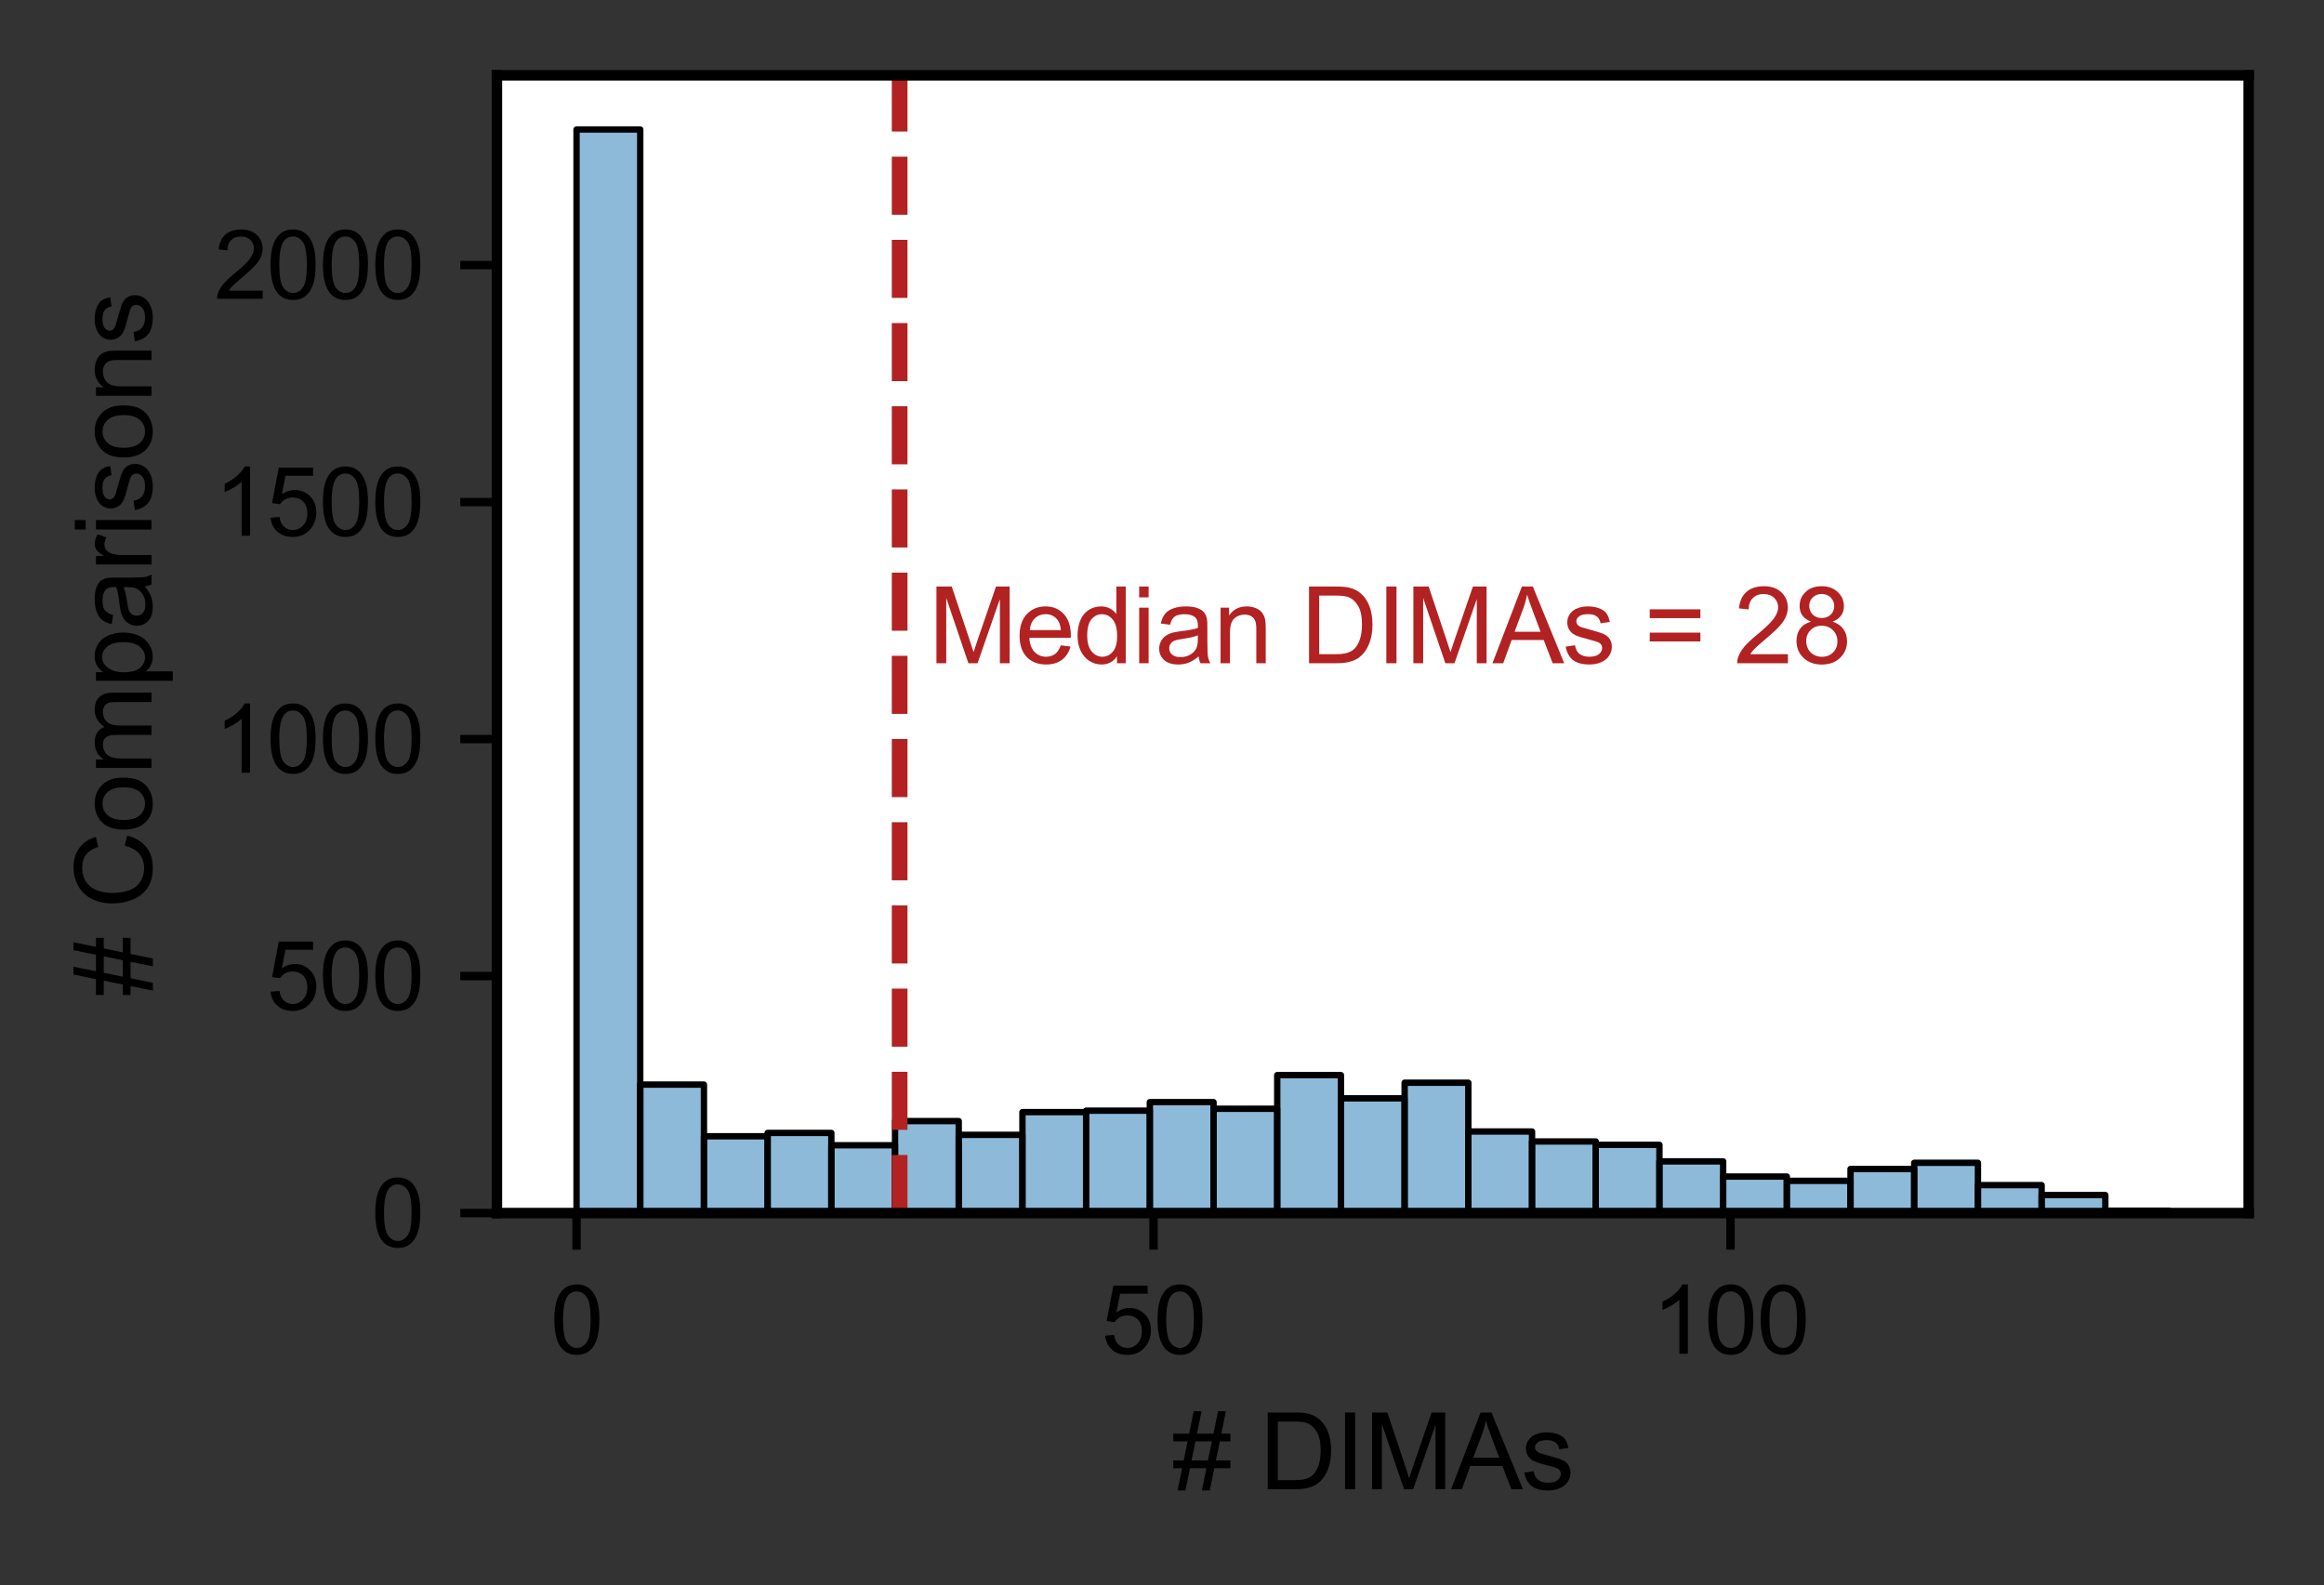 <?xml version="1.0" encoding="utf-8" standalone="no"?>
<!DOCTYPE svg PUBLIC "-//W3C//DTD SVG 1.1//EN"
  "http://www.w3.org/Graphics/SVG/1.1/DTD/svg11.dtd">
<svg xmlns:xlink="http://www.w3.org/1999/xlink" width="222.087pt" height="151.496pt" viewBox="0 0 222.087 151.496" xmlns="http://www.w3.org/2000/svg" version="1.1">
 <rect x="0" y="0" width="222.087" height="151.496" fill="#333333" stroke="none"/>
 <defs>
  <style type="text/css">*{stroke-linejoin: round; stroke-linecap: butt}</style>
 </defs>
 <g id="figure_1">
  <g id="patch_1">
   <path d="M 0 151.496 
L 222.087 151.496 
L 222.087 0 
L 0 0 
L 0 151.496 
z
" style="fill: none"/>
  </g>
  <g id="axes_1">
   <g id="patch_2">
    <path d="M 47.487 115.92 
L 214.887 115.92 
L 214.887 7.2 
L 47.487 7.2 
z
" style="fill: #ffffff"/>
   </g>
   <g id="patch_3">
    <path d="M 55.096 115.92 
L 61.183 115.92 
L 61.183 12.377 
L 55.096 12.377 
z
" clip-path="url(#p7b2b65bf6d)" style="fill: #1f77b4; fill-opacity: 0.5; stroke: #000000; stroke-width: 0.609; stroke-linejoin: miter"/>
   </g>
   <g id="patch_4">
    <path d="M 61.183 115.92 
L 67.27 115.92 
L 67.27 103.645 
L 61.183 103.645 
z
" clip-path="url(#p7b2b65bf6d)" style="fill: #1f77b4; fill-opacity: 0.5; stroke: #000000; stroke-width: 0.609; stroke-linejoin: miter"/>
   </g>
   <g id="patch_5">
    <path d="M 67.27 115.92 
L 73.357 115.92 
L 73.357 108.582 
L 67.27 108.582 
z
" clip-path="url(#p7b2b65bf6d)" style="fill: #1f77b4; fill-opacity: 0.5; stroke: #000000; stroke-width: 0.609; stroke-linejoin: miter"/>
   </g>
   <g id="patch_6">
    <path d="M 73.357 115.92 
L 79.445 115.92 
L 79.445 108.265 
L 73.357 108.265 
z
" clip-path="url(#p7b2b65bf6d)" style="fill: #1f77b4; fill-opacity: 0.5; stroke: #000000; stroke-width: 0.609; stroke-linejoin: miter"/>
   </g>
   <g id="patch_7">
    <path d="M 79.445 115.92 
L 85.532 115.92 
L 85.532 109.443 
L 79.445 109.443 
z
" clip-path="url(#p7b2b65bf6d)" style="fill: #1f77b4; fill-opacity: 0.5; stroke: #000000; stroke-width: 0.609; stroke-linejoin: miter"/>
   </g>
   <g id="patch_8">
    <path d="M 85.532 115.92 
L 91.619 115.92 
L 91.619 107.133 
L 85.532 107.133 
z
" clip-path="url(#p7b2b65bf6d)" style="fill: #1f77b4; fill-opacity: 0.5; stroke: #000000; stroke-width: 0.609; stroke-linejoin: miter"/>
   </g>
   <g id="patch_9">
    <path d="M 91.619 115.92 
L 97.707 115.92 
L 97.707 108.446 
L 91.619 108.446 
z
" clip-path="url(#p7b2b65bf6d)" style="fill: #1f77b4; fill-opacity: 0.5; stroke: #000000; stroke-width: 0.609; stroke-linejoin: miter"/>
   </g>
   <g id="patch_10">
    <path d="M 97.707 115.92 
L 103.794 115.92 
L 103.794 106.272 
L 97.707 106.272 
z
" clip-path="url(#p7b2b65bf6d)" style="fill: #1f77b4; fill-opacity: 0.5; stroke: #000000; stroke-width: 0.609; stroke-linejoin: miter"/>
   </g>
   <g id="patch_11">
    <path d="M 103.794 115.92 
L 109.881 115.92 
L 109.881 106.136 
L 103.794 106.136 
z
" clip-path="url(#p7b2b65bf6d)" style="fill: #1f77b4; fill-opacity: 0.5; stroke: #000000; stroke-width: 0.609; stroke-linejoin: miter"/>
   </g>
   <g id="patch_12">
    <path d="M 109.881 115.92 
L 115.968 115.92 
L 115.968 105.321 
L 109.881 105.321 
z
" clip-path="url(#p7b2b65bf6d)" style="fill: #1f77b4; fill-opacity: 0.5; stroke: #000000; stroke-width: 0.609; stroke-linejoin: miter"/>
   </g>
   <g id="patch_13">
    <path d="M 115.968 115.92 
L 122.056 115.92 
L 122.056 105.955 
L 115.968 105.955 
z
" clip-path="url(#p7b2b65bf6d)" style="fill: #1f77b4; fill-opacity: 0.5; stroke: #000000; stroke-width: 0.609; stroke-linejoin: miter"/>
   </g>
   <g id="patch_14">
    <path d="M 122.056 115.92 
L 128.143 115.92 
L 128.143 102.739 
L 122.056 102.739 
z
" clip-path="url(#p7b2b65bf6d)" style="fill: #1f77b4; fill-opacity: 0.5; stroke: #000000; stroke-width: 0.609; stroke-linejoin: miter"/>
   </g>
   <g id="patch_15">
    <path d="M 128.143 115.92 
L 134.23 115.92 
L 134.23 104.959 
L 128.143 104.959 
z
" clip-path="url(#p7b2b65bf6d)" style="fill: #1f77b4; fill-opacity: 0.5; stroke: #000000; stroke-width: 0.609; stroke-linejoin: miter"/>
   </g>
   <g id="patch_16">
    <path d="M 134.23 115.92 
L 140.317 115.92 
L 140.317 103.464 
L 134.23 103.464 
z
" clip-path="url(#p7b2b65bf6d)" style="fill: #1f77b4; fill-opacity: 0.5; stroke: #000000; stroke-width: 0.609; stroke-linejoin: miter"/>
   </g>
   <g id="patch_17">
    <path d="M 140.317 115.92 
L 146.405 115.92 
L 146.405 108.129 
L 140.317 108.129 
z
" clip-path="url(#p7b2b65bf6d)" style="fill: #1f77b4; fill-opacity: 0.5; stroke: #000000; stroke-width: 0.609; stroke-linejoin: miter"/>
   </g>
   <g id="patch_18">
    <path d="M 146.405 115.92 
L 152.492 115.92 
L 152.492 109.081 
L 146.405 109.081 
z
" clip-path="url(#p7b2b65bf6d)" style="fill: #1f77b4; fill-opacity: 0.5; stroke: #000000; stroke-width: 0.609; stroke-linejoin: miter"/>
   </g>
   <g id="patch_19">
    <path d="M 152.492 115.92 
L 158.579 115.92 
L 158.579 109.398 
L 152.492 109.398 
z
" clip-path="url(#p7b2b65bf6d)" style="fill: #1f77b4; fill-opacity: 0.5; stroke: #000000; stroke-width: 0.609; stroke-linejoin: miter"/>
   </g>
   <g id="patch_20">
    <path d="M 158.579 115.92 
L 164.667 115.92 
L 164.667 110.983 
L 158.579 110.983 
z
" clip-path="url(#p7b2b65bf6d)" style="fill: #1f77b4; fill-opacity: 0.5; stroke: #000000; stroke-width: 0.609; stroke-linejoin: miter"/>
   </g>
   <g id="patch_21">
    <path d="M 164.667 115.92 
L 170.754 115.92 
L 170.754 112.432 
L 164.667 112.432 
z
" clip-path="url(#p7b2b65bf6d)" style="fill: #1f77b4; fill-opacity: 0.5; stroke: #000000; stroke-width: 0.609; stroke-linejoin: miter"/>
   </g>
   <g id="patch_22">
    <path d="M 170.754 115.92 
L 176.841 115.92 
L 176.841 112.84 
L 170.754 112.84 
z
" clip-path="url(#p7b2b65bf6d)" style="fill: #1f77b4; fill-opacity: 0.5; stroke: #000000; stroke-width: 0.609; stroke-linejoin: miter"/>
   </g>
   <g id="patch_23">
    <path d="M 176.841 115.92 
L 182.928 115.92 
L 182.928 111.708 
L 176.841 111.708 
z
" clip-path="url(#p7b2b65bf6d)" style="fill: #1f77b4; fill-opacity: 0.5; stroke: #000000; stroke-width: 0.609; stroke-linejoin: miter"/>
   </g>
   <g id="patch_24">
    <path d="M 182.928 115.92 
L 189.016 115.92 
L 189.016 111.119 
L 182.928 111.119 
z
" clip-path="url(#p7b2b65bf6d)" style="fill: #1f77b4; fill-opacity: 0.5; stroke: #000000; stroke-width: 0.609; stroke-linejoin: miter"/>
   </g>
   <g id="patch_25">
    <path d="M 189.016 115.92 
L 195.103 115.92 
L 195.103 113.248 
L 189.016 113.248 
z
" clip-path="url(#p7b2b65bf6d)" style="fill: #1f77b4; fill-opacity: 0.5; stroke: #000000; stroke-width: 0.609; stroke-linejoin: miter"/>
   </g>
   <g id="patch_26">
    <path d="M 195.103 115.92 
L 201.19 115.92 
L 201.19 114.199 
L 195.103 114.199 
z
" clip-path="url(#p7b2b65bf6d)" style="fill: #1f77b4; fill-opacity: 0.5; stroke: #000000; stroke-width: 0.609; stroke-linejoin: miter"/>
   </g>
   <g id="patch_27">
    <path d="M 201.19 115.92 
L 207.277 115.92 
L 207.277 115.694 
L 201.19 115.694 
z
" clip-path="url(#p7b2b65bf6d)" style="fill: #1f77b4; fill-opacity: 0.5; stroke: #000000; stroke-width: 0.609; stroke-linejoin: miter"/>
   </g>
   <g id="matplotlib.axis_1">
    <g id="xtick_1">
     <g id="line2d_1">
      <defs>
       <path id="mf1497434af" d="M 0 0 
L 0 3.5 
" style="stroke: #000000; stroke-width: 0.8"/>
      </defs>
      <g>
       <use xlink:href="#mf1497434af" x="55.096" y="115.92" style="stroke: #000000; stroke-width: 0.8"/>
      </g>
     </g>
     <g id="text_1">
      <!-- 0 -->
      <g transform="translate(52.593 129.362)scale(0.09 -0.09)">
       <defs>
        <path id="ArialMT-30" d="M 266 2259 
Q 266 3072 433 3567 
Q 600 4063 929 4331 
Q 1259 4600 1759 4600 
Q 2128 4600 2406 4451 
Q 2684 4303 2865 4023 
Q 3047 3744 3150 3342 
Q 3253 2941 3253 2259 
Q 3253 1453 3087 958 
Q 2922 463 2592 192 
Q 2263 -78 1759 -78 
Q 1097 -78 719 397 
Q 266 969 266 2259 
z
M 844 2259 
Q 844 1131 1108 757 
Q 1372 384 1759 384 
Q 2147 384 2411 759 
Q 2675 1134 2675 2259 
Q 2675 3391 2411 3762 
Q 2147 4134 1753 4134 
Q 1366 4134 1134 3806 
Q 844 3388 844 2259 
z
" transform="scale(0.016)"/>
       </defs>
       <use xlink:href="#ArialMT-30"/>
      </g>
     </g>
    </g>
    <g id="xtick_2">
     <g id="line2d_2">
      <g>
       <use xlink:href="#mf1497434af" x="110.234" y="115.92" style="stroke: #000000; stroke-width: 0.8"/>
      </g>
     </g>
     <g id="text_2">
      <!-- 50 -->
      <g transform="translate(105.229 129.362)scale(0.09 -0.09)">
       <defs>
        <path id="ArialMT-35" d="M 266 1200 
L 856 1250 
Q 922 819 1161 601 
Q 1400 384 1738 384 
Q 2144 384 2425 690 
Q 2706 997 2706 1503 
Q 2706 1984 2436 2262 
Q 2166 2541 1728 2541 
Q 1456 2541 1237 2417 
Q 1019 2294 894 2097 
L 366 2166 
L 809 4519 
L 3088 4519 
L 3088 3981 
L 1259 3981 
L 1013 2750 
Q 1425 3038 1878 3038 
Q 2478 3038 2890 2622 
Q 3303 2206 3303 1553 
Q 3303 931 2941 478 
Q 2500 -78 1738 -78 
Q 1113 -78 717 272 
Q 322 622 266 1200 
z
" transform="scale(0.016)"/>
       </defs>
       <use xlink:href="#ArialMT-35"/>
       <use xlink:href="#ArialMT-30" x="55.615"/>
      </g>
     </g>
    </g>
    <g id="xtick_3">
     <g id="line2d_3">
      <g>
       <use xlink:href="#mf1497434af" x="165.372" y="115.92" style="stroke: #000000; stroke-width: 0.8"/>
      </g>
     </g>
     <g id="text_3">
      <!-- 100 -->
      <g transform="translate(157.865 129.362)scale(0.09 -0.09)">
       <defs>
        <path id="ArialMT-31" d="M 2384 0 
L 1822 0 
L 1822 3584 
Q 1619 3391 1289 3197 
Q 959 3003 697 2906 
L 697 3450 
Q 1169 3672 1522 3987 
Q 1875 4303 2022 4600 
L 2384 4600 
L 2384 0 
z
" transform="scale(0.016)"/>
       </defs>
       <use xlink:href="#ArialMT-31"/>
       <use xlink:href="#ArialMT-30" x="55.615"/>
       <use xlink:href="#ArialMT-30" x="111.23"/>
      </g>
     </g>
    </g>
    <g id="text_4">
     <!-- # DIMAs -->
     <g transform="translate(112.017 142.309)scale(0.1 -0.1)">
      <defs>
       <path id="ArialMT-23" d="M 322 -78 
L 594 1253 
L 66 1253 
L 66 1719 
L 688 1719 
L 919 2853 
L 66 2853 
L 66 3319 
L 1013 3319 
L 1284 4659 
L 1753 4659 
L 1481 3319 
L 2466 3319 
L 2738 4659 
L 3209 4659 
L 2938 3319 
L 3478 3319 
L 3478 2853 
L 2844 2853 
L 2609 1719 
L 3478 1719 
L 3478 1253 
L 2516 1253 
L 2244 -78 
L 1775 -78 
L 2044 1253 
L 1063 1253 
L 791 -78 
L 322 -78 
z
M 1156 1719 
L 2138 1719 
L 2372 2853 
L 1388 2853 
L 1156 1719 
z
" transform="scale(0.016)"/>
       <path id="ArialMT-20" transform="scale(0.016)"/>
       <path id="ArialMT-44" d="M 494 0 
L 494 4581 
L 2072 4581 
Q 2606 4581 2888 4516 
Q 3281 4425 3559 4188 
Q 3922 3881 4101 3404 
Q 4281 2928 4281 2316 
Q 4281 1794 4159 1391 
Q 4038 988 3847 723 
Q 3656 459 3429 307 
Q 3203 156 2883 78 
Q 2563 0 2147 0 
L 494 0 
z
M 1100 541 
L 2078 541 
Q 2531 541 2789 625 
Q 3047 709 3200 863 
Q 3416 1078 3536 1442 
Q 3656 1806 3656 2325 
Q 3656 3044 3420 3430 
Q 3184 3816 2847 3947 
Q 2603 4041 2063 4041 
L 1100 4041 
L 1100 541 
z
" transform="scale(0.016)"/>
       <path id="ArialMT-49" d="M 597 0 
L 597 4581 
L 1203 4581 
L 1203 0 
L 597 0 
z
" transform="scale(0.016)"/>
       <path id="ArialMT-4d" d="M 475 0 
L 475 4581 
L 1388 4581 
L 2472 1338 
Q 2622 884 2691 659 
Q 2769 909 2934 1394 
L 4031 4581 
L 4847 4581 
L 4847 0 
L 4263 0 
L 4263 3834 
L 2931 0 
L 2384 0 
L 1059 3900 
L 1059 0 
L 475 0 
z
" transform="scale(0.016)"/>
       <path id="ArialMT-41" d="M -9 0 
L 1750 4581 
L 2403 4581 
L 4278 0 
L 3588 0 
L 3053 1388 
L 1138 1388 
L 634 0 
L -9 0 
z
M 1313 1881 
L 2866 1881 
L 2388 3150 
Q 2169 3728 2063 4100 
Q 1975 3659 1816 3225 
L 1313 1881 
z
" transform="scale(0.016)"/>
       <path id="ArialMT-73" d="M 197 991 
L 753 1078 
Q 800 744 1014 566 
Q 1228 388 1613 388 
Q 2000 388 2187 545 
Q 2375 703 2375 916 
Q 2375 1106 2209 1216 
Q 2094 1291 1634 1406 
Q 1016 1563 777 1677 
Q 538 1791 414 1992 
Q 291 2194 291 2438 
Q 291 2659 392 2848 
Q 494 3038 669 3163 
Q 800 3259 1026 3326 
Q 1253 3394 1513 3394 
Q 1903 3394 2198 3281 
Q 2494 3169 2634 2976 
Q 2775 2784 2828 2463 
L 2278 2388 
Q 2241 2644 2061 2787 
Q 1881 2931 1553 2931 
Q 1166 2931 1000 2803 
Q 834 2675 834 2503 
Q 834 2394 903 2306 
Q 972 2216 1119 2156 
Q 1203 2125 1616 2013 
Q 2213 1853 2448 1751 
Q 2684 1650 2818 1456 
Q 2953 1263 2953 975 
Q 2953 694 2789 445 
Q 2625 197 2315 61 
Q 2006 -75 1616 -75 
Q 969 -75 630 194 
Q 291 463 197 991 
z
" transform="scale(0.016)"/>
      </defs>
      <use xlink:href="#ArialMT-23"/>
      <use xlink:href="#ArialMT-20" x="55.615"/>
      <use xlink:href="#ArialMT-44" x="83.398"/>
      <use xlink:href="#ArialMT-49" x="155.615"/>
      <use xlink:href="#ArialMT-4d" x="183.398"/>
      <use xlink:href="#ArialMT-41" x="266.699"/>
      <use xlink:href="#ArialMT-73" x="333.398"/>
     </g>
    </g>
   </g>
   <g id="matplotlib.axis_2">
    <g id="ytick_1">
     <g id="line2d_4">
      <defs>
       <path id="m458753af96" d="M 0 0 
L -3.5 0 
" style="stroke: #000000; stroke-width: 0.8"/>
      </defs>
      <g>
       <use xlink:href="#m458753af96" x="47.487" y="115.92" style="stroke: #000000; stroke-width: 0.8"/>
      </g>
     </g>
     <g id="text_5">
      <!-- 0 -->
      <g transform="translate(35.482 119.141)scale(0.09 -0.09)">
       <use xlink:href="#ArialMT-30"/>
      </g>
     </g>
    </g>
    <g id="ytick_2">
     <g id="line2d_5">
      <g>
       <use xlink:href="#m458753af96" x="47.487" y="93.273" style="stroke: #000000; stroke-width: 0.8"/>
      </g>
     </g>
     <g id="text_6">
      <!-- 500 -->
      <g transform="translate(25.472 96.494)scale(0.09 -0.09)">
       <use xlink:href="#ArialMT-35"/>
       <use xlink:href="#ArialMT-30" x="55.615"/>
       <use xlink:href="#ArialMT-30" x="111.23"/>
      </g>
     </g>
    </g>
    <g id="ytick_3">
     <g id="line2d_6">
      <g>
       <use xlink:href="#m458753af96" x="47.487" y="70.626" style="stroke: #000000; stroke-width: 0.8"/>
      </g>
     </g>
     <g id="text_7">
      <!-- 1000 -->
      <g transform="translate(20.467 73.847)scale(0.09 -0.09)">
       <use xlink:href="#ArialMT-31"/>
       <use xlink:href="#ArialMT-30" x="55.615"/>
       <use xlink:href="#ArialMT-30" x="111.23"/>
       <use xlink:href="#ArialMT-30" x="166.846"/>
      </g>
     </g>
    </g>
    <g id="ytick_4">
     <g id="line2d_7">
      <g>
       <use xlink:href="#m458753af96" x="47.487" y="47.978" style="stroke: #000000; stroke-width: 0.8"/>
      </g>
     </g>
     <g id="text_8">
      <!-- 1500 -->
      <g transform="translate(20.467 51.2)scale(0.09 -0.09)">
       <use xlink:href="#ArialMT-31"/>
       <use xlink:href="#ArialMT-35" x="55.615"/>
       <use xlink:href="#ArialMT-30" x="111.23"/>
       <use xlink:href="#ArialMT-30" x="166.846"/>
      </g>
     </g>
    </g>
    <g id="ytick_5">
     <g id="line2d_8">
      <g>
       <use xlink:href="#m458753af96" x="47.487" y="25.331" style="stroke: #000000; stroke-width: 0.8"/>
      </g>
     </g>
     <g id="text_9">
      <!-- 2000 -->
      <g transform="translate(20.467 28.552)scale(0.09 -0.09)">
       <defs>
        <path id="ArialMT-32" d="M 3222 541 
L 3222 0 
L 194 0 
Q 188 203 259 391 
Q 375 700 629 1000 
Q 884 1300 1366 1694 
Q 2113 2306 2375 2664 
Q 2638 3022 2638 3341 
Q 2638 3675 2398 3904 
Q 2159 4134 1775 4134 
Q 1369 4134 1125 3890 
Q 881 3647 878 3216 
L 300 3275 
Q 359 3922 746 4261 
Q 1134 4600 1788 4600 
Q 2447 4600 2831 4234 
Q 3216 3869 3216 3328 
Q 3216 3053 3103 2787 
Q 2991 2522 2730 2228 
Q 2469 1934 1863 1422 
Q 1356 997 1212 845 
Q 1069 694 975 541 
L 3222 541 
z
" transform="scale(0.016)"/>
       </defs>
       <use xlink:href="#ArialMT-32"/>
       <use xlink:href="#ArialMT-30" x="55.615"/>
       <use xlink:href="#ArialMT-30" x="111.23"/>
       <use xlink:href="#ArialMT-30" x="166.846"/>
      </g>
     </g>
    </g>
    <g id="text_10">
     <!-- # Comparisons -->
     <g transform="translate(14.48 95.183)rotate(-90)scale(0.1 -0.1)">
      <defs>
       <path id="ArialMT-43" d="M 3763 1606 
L 4369 1453 
Q 4178 706 3683 314 
Q 3188 -78 2472 -78 
Q 1731 -78 1267 223 
Q 803 525 561 1097 
Q 319 1669 319 2325 
Q 319 3041 592 3573 
Q 866 4106 1370 4382 
Q 1875 4659 2481 4659 
Q 3169 4659 3637 4309 
Q 4106 3959 4291 3325 
L 3694 3184 
Q 3534 3684 3231 3912 
Q 2928 4141 2469 4141 
Q 1941 4141 1586 3887 
Q 1231 3634 1087 3207 
Q 944 2781 944 2328 
Q 944 1744 1114 1308 
Q 1284 872 1643 656 
Q 2003 441 2422 441 
Q 2931 441 3284 734 
Q 3638 1028 3763 1606 
z
" transform="scale(0.016)"/>
       <path id="ArialMT-6f" d="M 213 1659 
Q 213 2581 725 3025 
Q 1153 3394 1769 3394 
Q 2453 3394 2887 2945 
Q 3322 2497 3322 1706 
Q 3322 1066 3130 698 
Q 2938 331 2570 128 
Q 2203 -75 1769 -75 
Q 1072 -75 642 372 
Q 213 819 213 1659 
z
M 791 1659 
Q 791 1022 1069 705 
Q 1347 388 1769 388 
Q 2188 388 2466 706 
Q 2744 1025 2744 1678 
Q 2744 2294 2464 2611 
Q 2184 2928 1769 2928 
Q 1347 2928 1069 2612 
Q 791 2297 791 1659 
z
" transform="scale(0.016)"/>
       <path id="ArialMT-6d" d="M 422 0 
L 422 3319 
L 925 3319 
L 925 2853 
Q 1081 3097 1340 3245 
Q 1600 3394 1931 3394 
Q 2300 3394 2536 3241 
Q 2772 3088 2869 2813 
Q 3263 3394 3894 3394 
Q 4388 3394 4653 3120 
Q 4919 2847 4919 2278 
L 4919 0 
L 4359 0 
L 4359 2091 
Q 4359 2428 4304 2576 
Q 4250 2725 4106 2815 
Q 3963 2906 3769 2906 
Q 3419 2906 3187 2673 
Q 2956 2441 2956 1928 
L 2956 0 
L 2394 0 
L 2394 2156 
Q 2394 2531 2256 2718 
Q 2119 2906 1806 2906 
Q 1569 2906 1367 2781 
Q 1166 2656 1075 2415 
Q 984 2175 984 1722 
L 984 0 
L 422 0 
z
" transform="scale(0.016)"/>
       <path id="ArialMT-70" d="M 422 -1272 
L 422 3319 
L 934 3319 
L 934 2888 
Q 1116 3141 1344 3267 
Q 1572 3394 1897 3394 
Q 2322 3394 2647 3175 
Q 2972 2956 3137 2557 
Q 3303 2159 3303 1684 
Q 3303 1175 3120 767 
Q 2938 359 2589 142 
Q 2241 -75 1856 -75 
Q 1575 -75 1351 44 
Q 1128 163 984 344 
L 984 -1272 
L 422 -1272 
z
M 931 1641 
Q 931 1000 1190 694 
Q 1450 388 1819 388 
Q 2194 388 2461 705 
Q 2728 1022 2728 1688 
Q 2728 2322 2467 2637 
Q 2206 2953 1844 2953 
Q 1484 2953 1207 2617 
Q 931 2281 931 1641 
z
" transform="scale(0.016)"/>
       <path id="ArialMT-61" d="M 2588 409 
Q 2275 144 1986 34 
Q 1697 -75 1366 -75 
Q 819 -75 525 192 
Q 231 459 231 875 
Q 231 1119 342 1320 
Q 453 1522 633 1644 
Q 813 1766 1038 1828 
Q 1203 1872 1538 1913 
Q 2219 1994 2541 2106 
Q 2544 2222 2544 2253 
Q 2544 2597 2384 2738 
Q 2169 2928 1744 2928 
Q 1347 2928 1158 2789 
Q 969 2650 878 2297 
L 328 2372 
Q 403 2725 575 2942 
Q 747 3159 1072 3276 
Q 1397 3394 1825 3394 
Q 2250 3394 2515 3294 
Q 2781 3194 2906 3042 
Q 3031 2891 3081 2659 
Q 3109 2516 3109 2141 
L 3109 1391 
Q 3109 606 3145 398 
Q 3181 191 3288 0 
L 2700 0 
Q 2613 175 2588 409 
z
M 2541 1666 
Q 2234 1541 1622 1453 
Q 1275 1403 1131 1340 
Q 988 1278 909 1158 
Q 831 1038 831 891 
Q 831 666 1001 516 
Q 1172 366 1500 366 
Q 1825 366 2078 508 
Q 2331 650 2450 897 
Q 2541 1088 2541 1459 
L 2541 1666 
z
" transform="scale(0.016)"/>
       <path id="ArialMT-72" d="M 416 0 
L 416 3319 
L 922 3319 
L 922 2816 
Q 1116 3169 1280 3281 
Q 1444 3394 1641 3394 
Q 1925 3394 2219 3213 
L 2025 2691 
Q 1819 2813 1613 2813 
Q 1428 2813 1281 2702 
Q 1134 2591 1072 2394 
Q 978 2094 978 1738 
L 978 0 
L 416 0 
z
" transform="scale(0.016)"/>
       <path id="ArialMT-69" d="M 425 3934 
L 425 4581 
L 988 4581 
L 988 3934 
L 425 3934 
z
M 425 0 
L 425 3319 
L 988 3319 
L 988 0 
L 425 0 
z
" transform="scale(0.016)"/>
       <path id="ArialMT-6e" d="M 422 0 
L 422 3319 
L 928 3319 
L 928 2847 
Q 1294 3394 1984 3394 
Q 2284 3394 2536 3286 
Q 2788 3178 2913 3003 
Q 3038 2828 3088 2588 
Q 3119 2431 3119 2041 
L 3119 0 
L 2556 0 
L 2556 2019 
Q 2556 2363 2490 2533 
Q 2425 2703 2258 2804 
Q 2091 2906 1866 2906 
Q 1506 2906 1245 2678 
Q 984 2450 984 1813 
L 984 0 
L 422 0 
z
" transform="scale(0.016)"/>
      </defs>
      <use xlink:href="#ArialMT-23"/>
      <use xlink:href="#ArialMT-20" x="55.615"/>
      <use xlink:href="#ArialMT-43" x="83.398"/>
      <use xlink:href="#ArialMT-6f" x="155.615"/>
      <use xlink:href="#ArialMT-6d" x="211.23"/>
      <use xlink:href="#ArialMT-70" x="294.531"/>
      <use xlink:href="#ArialMT-61" x="350.146"/>
      <use xlink:href="#ArialMT-72" x="405.762"/>
      <use xlink:href="#ArialMT-69" x="439.062"/>
      <use xlink:href="#ArialMT-73" x="461.279"/>
      <use xlink:href="#ArialMT-6f" x="511.279"/>
      <use xlink:href="#ArialMT-6e" x="566.895"/>
      <use xlink:href="#ArialMT-73" x="622.51"/>
     </g>
    </g>
   </g>
   <g id="line2d_9">
    <path d="M 85.973 115.92 
L 85.973 7.2 
" clip-path="url(#p7b2b65bf6d)" style="fill: none; stroke-dasharray: 5.55,2.4; stroke-dashoffset: 0; stroke: #b22222; stroke-width: 1.5"/>
   </g>
   <g id="patch_28">
    <path d="M 47.487 115.92 
L 47.487 7.2 
" style="fill: none; stroke: #000000; stroke-linejoin: miter; stroke-linecap: square"/>
   </g>
   <g id="patch_29">
    <path d="M 214.887 115.92 
L 214.887 7.2 
" style="fill: none; stroke: #000000; stroke-linejoin: miter; stroke-linecap: square"/>
   </g>
   <g id="patch_30">
    <path d="M 47.487 115.92 
L 214.887 115.92 
" style="fill: none; stroke: #000000; stroke-linejoin: miter; stroke-linecap: square"/>
   </g>
   <g id="patch_31">
    <path d="M 47.487 7.2 
L 214.887 7.2 
" style="fill: none; stroke: #000000; stroke-linejoin: miter; stroke-linecap: square"/>
   </g>
   <g id="text_11">
    <!-- Median DIMAs = 28 -->
    <g style="fill: #b22222" transform="translate(88.73 63.379)scale(0.1 -0.1)">
     <defs>
      <path id="ArialMT-65" d="M 2694 1069 
L 3275 997 
Q 3138 488 2766 206 
Q 2394 -75 1816 -75 
Q 1088 -75 661 373 
Q 234 822 234 1631 
Q 234 2469 665 2931 
Q 1097 3394 1784 3394 
Q 2450 3394 2872 2941 
Q 3294 2488 3294 1666 
Q 3294 1616 3291 1516 
L 816 1516 
Q 847 969 1125 678 
Q 1403 388 1819 388 
Q 2128 388 2347 550 
Q 2566 713 2694 1069 
z
M 847 1978 
L 2700 1978 
Q 2663 2397 2488 2606 
Q 2219 2931 1791 2931 
Q 1403 2931 1139 2672 
Q 875 2413 847 1978 
z
" transform="scale(0.016)"/>
      <path id="ArialMT-64" d="M 2575 0 
L 2575 419 
Q 2259 -75 1647 -75 
Q 1250 -75 917 144 
Q 584 363 401 755 
Q 219 1147 219 1656 
Q 219 2153 384 2558 
Q 550 2963 881 3178 
Q 1213 3394 1622 3394 
Q 1922 3394 2156 3267 
Q 2391 3141 2538 2938 
L 2538 4581 
L 3097 4581 
L 3097 0 
L 2575 0 
z
M 797 1656 
Q 797 1019 1065 703 
Q 1334 388 1700 388 
Q 2069 388 2326 689 
Q 2584 991 2584 1609 
Q 2584 2291 2321 2609 
Q 2059 2928 1675 2928 
Q 1300 2928 1048 2622 
Q 797 2316 797 1656 
z
" transform="scale(0.016)"/>
      <path id="ArialMT-3d" d="M 3381 2694 
L 356 2694 
L 356 3219 
L 3381 3219 
L 3381 2694 
z
M 3381 1303 
L 356 1303 
L 356 1828 
L 3381 1828 
L 3381 1303 
z
" transform="scale(0.016)"/>
      <path id="ArialMT-38" d="M 1131 2484 
Q 781 2613 612 2850 
Q 444 3088 444 3419 
Q 444 3919 803 4259 
Q 1163 4600 1759 4600 
Q 2359 4600 2725 4251 
Q 3091 3903 3091 3403 
Q 3091 3084 2923 2848 
Q 2756 2613 2416 2484 
Q 2838 2347 3058 2040 
Q 3278 1734 3278 1309 
Q 3278 722 2862 322 
Q 2447 -78 1769 -78 
Q 1091 -78 675 323 
Q 259 725 259 1325 
Q 259 1772 486 2073 
Q 713 2375 1131 2484 
z
M 1019 3438 
Q 1019 3113 1228 2906 
Q 1438 2700 1772 2700 
Q 2097 2700 2305 2904 
Q 2513 3109 2513 3406 
Q 2513 3716 2298 3927 
Q 2084 4138 1766 4138 
Q 1444 4138 1231 3931 
Q 1019 3725 1019 3438 
z
M 838 1322 
Q 838 1081 952 856 
Q 1066 631 1291 507 
Q 1516 384 1775 384 
Q 2178 384 2440 643 
Q 2703 903 2703 1303 
Q 2703 1709 2433 1975 
Q 2163 2241 1756 2241 
Q 1359 2241 1098 1978 
Q 838 1716 838 1322 
z
" transform="scale(0.016)"/>
     </defs>
     <use xlink:href="#ArialMT-4d"/>
     <use xlink:href="#ArialMT-65" x="83.301"/>
     <use xlink:href="#ArialMT-64" x="138.916"/>
     <use xlink:href="#ArialMT-69" x="194.531"/>
     <use xlink:href="#ArialMT-61" x="216.748"/>
     <use xlink:href="#ArialMT-6e" x="272.363"/>
     <use xlink:href="#ArialMT-20" x="327.979"/>
     <use xlink:href="#ArialMT-44" x="355.762"/>
     <use xlink:href="#ArialMT-49" x="427.979"/>
     <use xlink:href="#ArialMT-4d" x="455.762"/>
     <use xlink:href="#ArialMT-41" x="539.062"/>
     <use xlink:href="#ArialMT-73" x="605.762"/>
     <use xlink:href="#ArialMT-20" x="655.762"/>
     <use xlink:href="#ArialMT-3d" x="683.545"/>
     <use xlink:href="#ArialMT-20" x="741.943"/>
     <use xlink:href="#ArialMT-32" x="769.727"/>
     <use xlink:href="#ArialMT-38" x="825.342"/>
    </g>
   </g>
  </g>
 </g>
 <defs>
  <clipPath id="p7b2b65bf6d">
   <rect x="47.487" y="7.2" width="167.4" height="108.72"/>
  </clipPath>
 </defs>
</svg>
